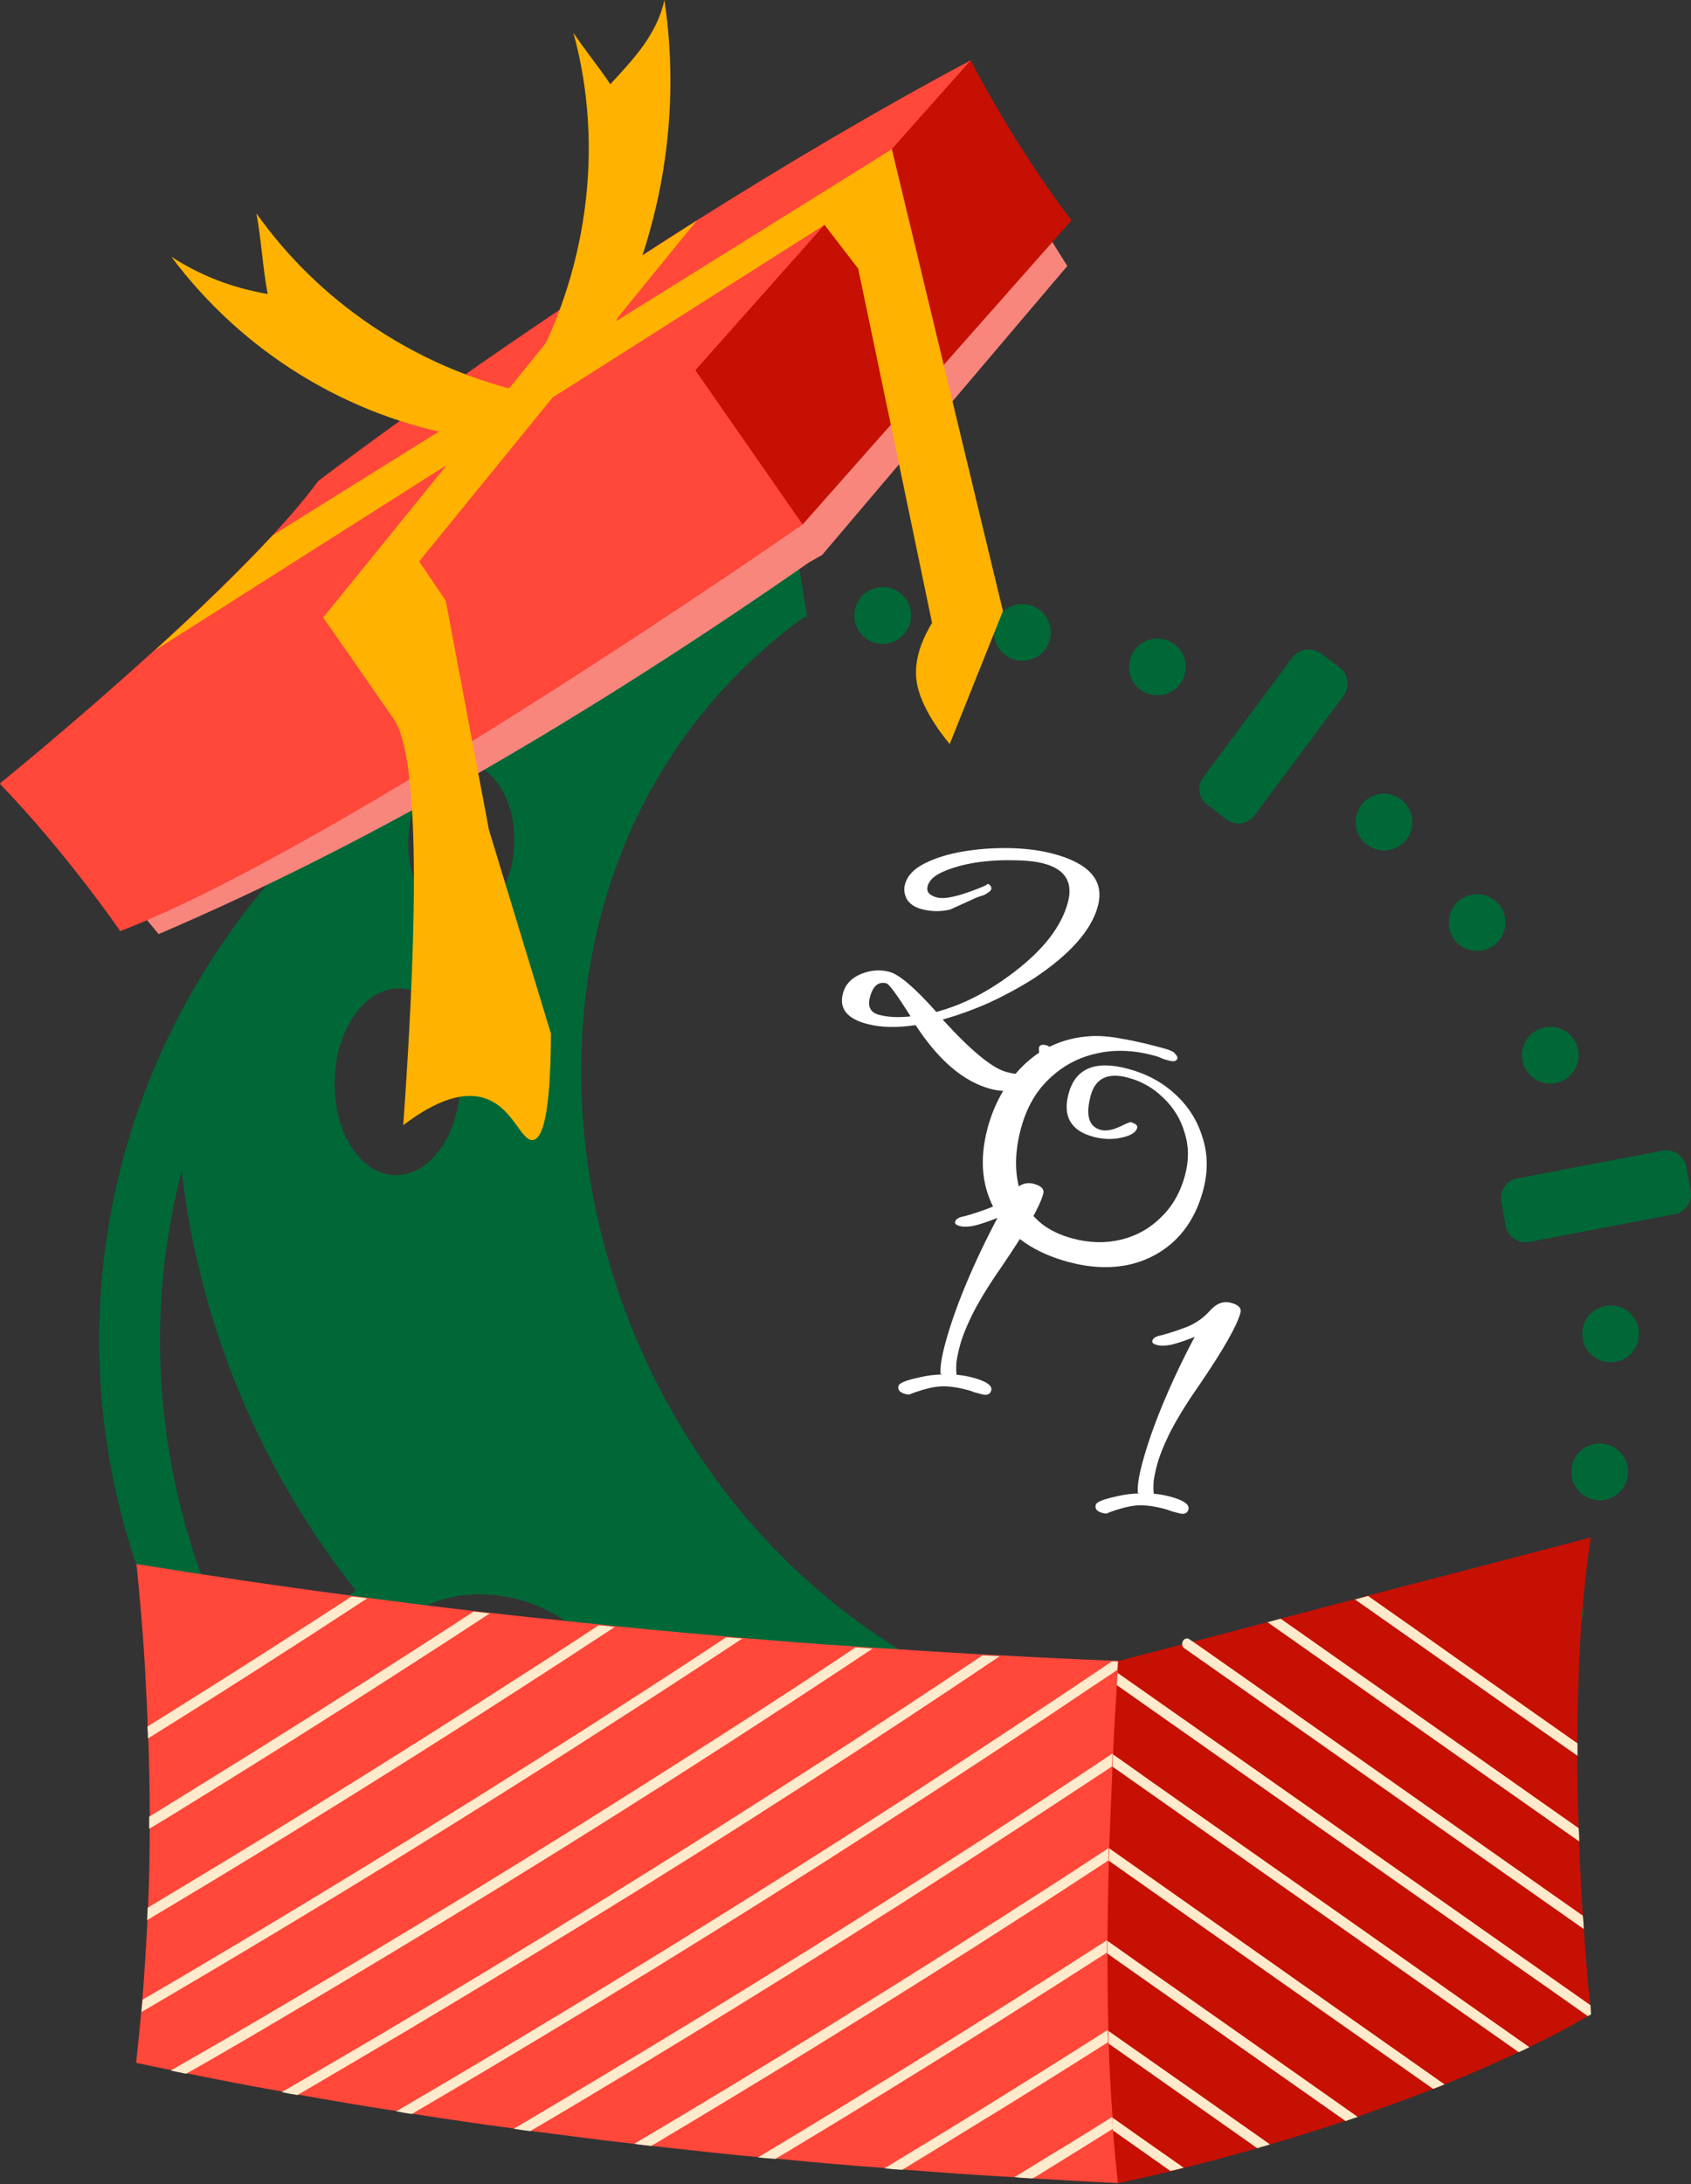 <svg width="333" height="430" viewBox="0 0 333 430" fill="none" xmlns="http://www.w3.org/2000/svg">
<rect x="0" y="0" width="333" height="430" fill="#333333" stroke="none"/>
<path d="M144.214 62.073C144.039 62.073 143.806 62.073 143.632 62.073C140.316 62.131 136.884 62.48 133.452 63.062C125.598 64.4 118.21 66.96 112.567 70.334C106.866 73.708 103.259 77.722 102.27 81.678C101.921 82.492 101.805 83.365 101.921 84.296L104.365 99.363C104.772 101.922 107.157 103.609 109.658 103.202L124.26 100.817L128.332 126.065C109.251 131.242 91.683 139.968 76.557 151.428L68.064 141.073L75.219 135.14C76.499 134.093 76.732 132.173 75.627 130.835L66.261 119.375C65.621 118.56 64.574 118.211 63.643 118.269C63.061 118.327 62.479 118.56 62.014 118.967L31.996 143.924C30.716 144.971 30.484 146.891 31.589 148.229L40.955 159.689C42.002 160.969 43.922 161.143 45.202 160.096L52.357 154.163L61.141 164.867C35.37 190.58 19.547 225.426 19.547 263.821C19.547 342.821 86.68 406.987 169.461 406.987C225.774 406.987 274.814 377.318 300.469 333.455C136.826 389.185 59.396 193.314 158.292 121.527L158.932 121.411L158.874 121.062C158.932 121.062 158.932 121.003 158.99 121.003C158.932 121.003 158.932 121.003 158.874 121.003L154.801 95.872L168.763 93.545C171.265 93.138 172.952 90.753 172.544 88.193L170.217 73.65C170.217 73.592 170.217 73.592 170.217 73.534L170.159 73.068C170.043 72.37 169.81 71.73 169.403 71.207C167.949 68.356 164.865 66.029 160.386 64.4C155.907 62.83 150.322 62.015 144.214 62.073ZM136.36 65.447C136.477 65.447 136.535 65.447 136.593 65.505C127.46 68.007 110.996 77.606 108.204 82.783C105.935 86.972 105.935 93.022 105.935 93.022C105.935 93.022 105.004 87.67 105.237 82.9C105.644 74.813 132.812 65.215 136.36 65.447ZM173.824 115.593C172.37 115.593 170.916 116.175 169.868 117.222C168.821 118.269 168.24 119.724 168.24 121.178C168.24 122.691 168.821 124.087 169.868 125.134C170.916 126.181 172.312 126.763 173.824 126.763C174.581 126.763 175.279 126.646 175.977 126.355C176.675 126.065 177.256 125.657 177.78 125.134C178.304 124.61 178.711 123.97 179.002 123.33C179.293 122.632 179.409 121.934 179.409 121.178C179.409 120.422 179.293 119.724 179.002 119.026C178.711 118.327 178.304 117.746 177.78 117.222C177.256 116.699 176.675 116.291 175.977 116C175.279 115.71 174.581 115.593 173.824 115.593ZM201.341 118.909C199.886 118.909 198.432 119.491 197.385 120.538C196.338 121.585 195.756 123.04 195.756 124.494C195.756 126.006 196.338 127.403 197.385 128.45C198.432 129.497 199.828 130.079 201.341 130.079C202.853 130.079 204.249 129.497 205.296 128.45C206.344 127.403 206.925 125.948 206.925 124.494C206.925 122.981 206.344 121.585 205.296 120.538C204.249 119.549 202.795 118.909 201.341 118.909ZM227.926 125.716C226.472 125.716 225.017 126.297 223.97 127.344C222.923 128.392 222.341 129.846 222.341 131.3C222.341 132.813 222.923 134.209 223.97 135.256C225.017 136.303 226.414 136.885 227.926 136.885C229.439 136.885 230.835 136.303 231.882 135.256C232.929 134.209 233.511 132.755 233.511 131.3C233.511 129.788 232.929 128.392 231.882 127.344C230.777 126.355 229.38 125.716 227.926 125.716ZM257.478 127.868C256.373 127.926 255.268 128.45 254.512 129.439L237.001 152.941C235.663 154.686 236.012 157.188 237.757 158.467L241.539 161.318C243.284 162.656 245.727 162.307 247.065 160.504L264.576 137.001C265.914 135.256 265.565 132.755 263.819 131.417L260.038 128.566C259.282 128.101 258.351 127.868 257.478 127.868ZM91.275 150.207C97.035 150.381 101.514 157.42 101.281 165.972C101.049 174.524 96.22 181.388 90.403 181.214C84.644 181.039 80.164 173.942 80.397 165.39C80.63 156.839 85.516 150.032 91.275 150.207ZM272.545 156.257C269.462 156.257 266.961 158.758 266.961 161.842C266.961 164.925 269.462 167.426 272.545 167.426C275.629 167.426 278.13 164.925 278.13 161.842C278.13 158.758 275.629 156.257 272.545 156.257ZM290.87 176.036C289.416 176.036 287.962 176.618 286.914 177.665C285.867 178.712 285.286 180.166 285.286 181.621C285.286 183.075 285.867 184.529 286.914 185.577C287.962 186.624 289.358 187.205 290.87 187.205C292.383 187.205 293.779 186.624 294.826 185.577C295.873 184.529 296.455 183.075 296.455 181.621C296.455 180.108 295.873 178.712 294.826 177.665C293.721 176.618 292.325 176.036 290.87 176.036ZM78.768 194.594C85.632 194.768 90.926 203.203 90.694 213.326C90.403 223.448 84.644 231.534 77.779 231.359C70.915 231.185 65.621 222.808 65.912 212.627C66.144 202.505 71.903 194.419 78.768 194.594ZM305.297 202.156C303.843 202.156 302.389 202.738 301.342 203.785C300.294 204.832 299.713 206.286 299.713 207.741C299.713 209.253 300.294 210.65 301.342 211.697C302.389 212.744 303.785 213.326 305.297 213.326C306.81 213.326 308.206 212.744 309.253 211.697C310.3 210.65 310.882 209.195 310.882 207.741C310.882 206.228 310.3 204.832 309.253 203.785C308.206 202.738 306.81 202.156 305.297 202.156ZM328.276 226.473C327.985 226.473 327.753 226.473 327.462 226.531L298.782 231.999C296.629 232.407 295.233 234.501 295.641 236.653L296.513 241.365C296.92 243.518 298.956 244.914 301.109 244.507L329.789 239.038C331.941 238.631 333.337 236.537 332.93 234.385L332.057 229.672C331.708 227.811 330.08 226.531 328.276 226.473ZM35.777 230.603C39.268 260.621 51.31 289.533 70.042 313.094C66.086 316.003 63.119 320.075 62.188 325.02C60.909 331.884 63.875 338.516 68.704 343.403C73.591 348.289 80.397 351.838 88.308 353.35C96.22 354.863 103.841 354.107 110.182 351.372C110.88 351.081 111.636 350.732 112.276 350.383C119.315 354.688 126.761 358.528 134.44 361.669C134.208 360.506 134.091 359.4 134.266 358.295C135.778 350.209 149.449 345.904 164.691 348.813C179.933 351.721 191.102 360.738 189.589 368.825C189.24 370.57 188.31 372.199 186.972 373.537C207.216 374.467 227.635 371.559 246.833 364.927C217.28 390.291 176.151 401.344 137.989 394.13C104.306 387.673 73.532 367.312 54.219 338.749C34.905 310.185 27.342 273.826 33.741 239.911C34.265 236.711 34.963 233.628 35.777 230.603ZM317.165 257.014C315.711 257.014 314.256 257.596 313.209 258.643C312.162 259.69 311.58 261.145 311.58 262.599C311.58 264.111 312.162 265.508 313.209 266.555C314.256 267.602 315.652 268.184 317.165 268.184C317.921 268.184 318.619 268.067 319.317 267.776C320.015 267.486 320.597 267.078 321.121 266.555C321.644 266.031 322.052 265.391 322.342 264.751C322.633 264.053 322.75 263.355 322.75 262.599C322.75 261.843 322.633 261.145 322.342 260.446C322.052 259.748 321.644 259.167 321.121 258.643C320.597 258.119 320.015 257.712 319.317 257.421C318.619 257.131 317.921 257.014 317.165 257.014ZM315.012 284.181C313.558 284.181 312.104 284.763 311.057 285.81C310.009 286.857 309.428 288.312 309.428 289.766C309.428 291.279 310.009 292.675 311.057 293.722C312.104 294.769 313.5 295.351 315.012 295.351C315.769 295.351 316.467 295.234 317.165 294.944C317.863 294.653 318.445 294.246 318.968 293.722C319.492 293.198 319.899 292.558 320.19 291.919C320.481 291.22 320.597 290.522 320.597 289.766C320.597 289.01 320.481 288.312 320.19 287.614C319.899 286.916 319.492 286.334 318.968 285.81C318.445 285.287 317.863 284.88 317.165 284.589C316.467 284.356 315.769 284.181 315.012 284.181ZM306.228 311.465C304.774 311.465 303.319 312.047 302.272 313.094C301.225 314.141 300.644 315.595 300.644 317.05C300.644 318.504 301.225 319.958 302.272 321.006C303.319 322.053 304.716 322.634 306.228 322.634C307.741 322.634 309.137 322.053 310.184 321.006C311.231 319.958 311.813 318.504 311.813 317.05C311.813 315.595 311.231 314.141 310.184 313.094C309.137 312.047 307.683 311.465 306.228 311.465ZM93.777 313.908C95.813 313.85 97.907 314.025 100.06 314.432C111.52 316.643 119.664 324.787 118.21 332.64C116.756 340.494 106.226 345.09 94.766 342.937C83.306 340.727 75.161 332.582 76.616 324.729C77.837 318.271 84.993 314.083 93.777 313.908Z" fill="#006837"/>
<path d="M161.899 109.254L159.34 110.709C116 140.843 73.184 165.974 31.241 183.892C27.925 179.878 24.551 175.864 21.002 171.966C65.621 149.336 109.543 123.682 152.766 94.944L201.341 37.06C203.843 42.063 206.926 47.299 210.184 52.36" fill="#F9867C"/>
<path d="M191.16 11.871L179.409 34.617L171.264 50.382L168.995 52.826L135.545 89.301L87.784 118.155L69.169 129.383L22.223 157.771L0 154.223C0 154.223 14.66 142.355 30.367 128.045H30.425C38.569 120.656 46.946 112.628 53.753 105.298C57.243 101.517 60.268 97.969 62.653 94.711C62.653 94.711 84.41 78.073 115.883 57.189C122.631 52.709 129.786 48.055 137.291 43.343C154.045 32.814 172.486 21.819 191.16 11.871Z" fill="#FF473A"/>
<path d="M191.16 11.871L138.105 71.558L136.941 72.896L140.257 86.043L158.059 103.262L210.997 43.401C199.304 27.985 191.16 11.871 191.16 11.871Z" fill="#C61003"/>
<path d="M23.677 183.311C23.677 183.311 13.147 167.953 0 154.34C0 154.34 83.305 116.818 136.942 72.897L158.059 103.263C158.059 103.263 66.9 166.731 23.677 183.311Z" fill="#FF473A"/>
<path d="M137.233 43.397L120.886 63.467L108.786 78.301L82.549 110.529L87.785 118.266C90.635 133.275 93.428 148.342 96.278 163.351C100.35 176.731 104.423 190.111 108.495 203.491C108.437 220.129 106.691 224.143 105.004 224.434C102.677 224.841 101.165 218.267 95.696 216.29C90.344 214.37 84.062 217.977 79.408 221.525C83.364 165.911 81.153 146.713 77.488 141.478C77.314 141.245 74.638 137.406 69.169 129.494C65.737 124.607 63.643 121.582 63.643 121.582L88.076 91.448L100.467 76.207L115.825 57.242C122.573 52.821 129.786 48.167 137.233 43.397Z" fill="#FFB200"/>
<path d="M175.628 29.377C182.9 59.686 190.23 89.994 197.501 120.303C190.637 137.406 187.03 146.481 187.03 146.481C187.03 146.481 181.736 140.431 180.631 134.846C180.049 131.996 180.282 128.04 183.54 122.63C178.711 99.36 173.883 76.149 168.996 52.879L162.364 44.27L108.844 78.243L88.134 91.449L30.426 128.098C38.57 120.71 46.947 112.682 53.754 105.352L100.467 76.207L120.945 63.467L175.628 29.377Z" fill="#FFB200"/>
<path d="M101.922 76.904C81.212 71.785 62.655 59.219 50.496 42C51.485 47.352 51.718 52.588 52.707 57.882C45.726 56.66 39.618 54.333 33.742 50.552C47.704 69.225 68.356 82.082 91.683 86.038C95.232 83.827 99.886 80.453 101.922 76.904Z" fill="#FFB200"/>
<path d="M103.842 74.579C115.709 53.985 119.083 28.854 112.917 6.457C115.302 10.006 117.804 13.031 120.189 16.58C124.901 11.46 129.38 6.748 130.835 0C134.441 23.91 129.787 49.099 117.513 70.507C113.266 71.961 108.088 73.125 103.842 74.579Z" fill="#FFB200"/>
<path d="M313.151 394.827C313.268 395.991 313.326 396.572 313.326 396.572C313.093 396.689 312.918 396.805 312.686 396.922C309.021 399.074 305.123 401.11 301.226 402.972C300.527 403.321 299.829 403.67 299.131 403.961C296.921 405.008 294.71 405.997 292.499 406.986C289.882 408.149 287.206 409.254 284.53 410.36C283.773 410.651 283.017 411 282.261 411.232C278.829 412.57 275.454 413.85 272.08 415.014C270.51 415.595 268.939 416.177 267.368 416.701C266.554 416.992 265.739 417.224 264.983 417.515C259.747 419.26 254.745 420.831 250.091 422.169C249.276 422.46 248.404 422.634 247.589 422.925C242.121 424.496 237.234 425.776 233.104 426.823C232.173 427.056 231.3 427.288 230.486 427.463C224.029 429.034 220.131 429.79 220.131 429.79L216.699 417.748L215.826 414.665L210.881 397.096L210.009 394.013L207.158 384.007L208.554 377.899L209.02 375.746L212.161 362.017L212.627 359.865L215.128 348.87L215.884 345.496L216.35 343.343L219.142 331.185L219.607 329.032L220.073 327.055L232.755 323.739L234.907 323.215L249.567 319.376L252.127 318.678L266.787 314.838L268.706 314.314L269.346 314.14L292.383 308.148L313.268 302.68C312.162 309.951 311.406 317.863 311.057 325.775C310.766 331.534 310.65 337.41 310.592 343.111V345.612C310.592 350.557 310.708 355.327 310.882 359.923C310.882 360.795 310.941 361.668 310.941 362.483C311.173 367.776 311.406 372.721 311.697 377.084C311.755 377.957 311.813 378.829 311.871 379.644C312.395 386.857 312.86 392.151 313.151 394.827Z" fill="#C61003"/>
<path d="M284.468 410.36C283.712 410.651 282.956 411 282.2 411.232C258.872 394.827 235.486 378.422 212.158 361.959L212.624 359.807C217.976 363.588 223.328 367.311 228.68 371.092C247.353 384.24 265.911 397.329 284.468 410.36Z" fill="#FFEBCB"/>
<path d="M301.166 403.031C300.468 403.38 299.77 403.729 299.072 404.02C293.661 400.18 288.193 396.399 282.725 392.559C260.444 376.911 238.163 361.262 215.883 345.555L216.348 343.402C219.78 345.787 223.213 348.231 226.645 350.674C251.543 368.126 276.384 385.578 301.166 403.031Z" fill="#FFEBCB"/>
<path d="M313.324 396.573C313.092 396.69 312.917 396.806 312.684 396.922C307.681 393.374 302.62 389.825 297.617 386.335C271.439 368.01 245.377 349.627 219.199 331.244C218.966 331.069 218.675 330.895 218.443 330.72C217.395 329.964 218.384 328.219 219.49 328.975C219.548 329.033 219.606 329.091 219.722 329.091C226.994 334.211 234.324 339.33 241.596 344.449C265.447 361.203 289.298 378.016 313.208 394.77C313.266 395.933 313.324 396.573 313.324 396.573Z" fill="#FFEBCB"/>
<path d="M311.869 379.761C285.633 361.378 259.454 342.878 233.218 324.495C232.927 324.321 232.811 324.03 232.811 323.797C232.694 323.041 233.451 322.169 234.265 322.75C234.498 322.925 234.73 323.099 234.963 323.216C242.119 328.219 249.216 333.222 256.313 338.225C274.754 351.197 293.254 364.17 311.695 377.143C311.811 378.074 311.869 378.946 311.869 379.761Z" fill="#FFEBCB"/>
<path d="M310.997 362.541C290.519 348.172 270.1 333.803 249.623 319.376L252.183 318.678C258.524 323.099 264.806 327.578 271.147 332C284.411 341.307 297.675 350.615 310.88 359.923C310.938 360.854 310.997 361.726 310.997 362.541Z" fill="#FFEBCB"/>
<path d="M310.647 343.228V345.671C296.045 335.433 281.443 325.136 266.842 314.897L269.401 314.199C274.928 318.097 280.455 321.936 285.923 325.834C294.184 331.651 302.386 337.411 310.647 343.228Z" fill="#FFEBCB"/>
<path d="M267.367 416.761C266.552 417.052 265.738 417.284 264.981 417.575C246.191 404.37 227.343 391.164 208.553 377.9L209.018 375.748C213.905 379.18 218.85 382.613 223.736 386.103C238.338 396.283 252.823 406.522 267.367 416.761Z" fill="#FFEBCB"/>
<path d="M250.09 422.17C249.275 422.461 248.403 422.635 247.588 422.926C235.372 414.316 223.097 405.707 210.88 397.097L210.008 394.014C213.091 396.166 216.174 398.319 219.257 400.529C229.554 407.743 239.851 414.956 250.09 422.17Z" fill="#FFEBCB"/>
<path d="M233.102 426.766C232.171 426.998 231.298 427.231 230.484 427.406C225.888 424.148 221.293 420.948 216.697 417.691L215.824 414.607C221.583 418.68 227.343 422.752 233.102 426.766Z" fill="#FFEBCB"/>
<path d="M219.141 419.088C219.432 422.753 219.781 426.302 220.13 429.792C214.488 429.502 208.903 429.211 203.318 428.862C202.155 428.803 200.991 428.745 199.77 428.629C192.382 428.222 185.052 427.698 177.722 427.116C176.558 427.058 175.395 426.942 174.231 426.826C167.018 426.302 159.862 425.662 152.707 424.964C151.543 424.906 150.438 424.789 149.275 424.673C143.457 424.15 137.698 423.51 131.939 422.87C130.717 422.753 129.495 422.579 128.216 422.463C127.11 422.346 125.947 422.23 124.842 422.055C118.559 421.357 112.334 420.543 106.11 419.728C105.528 419.67 104.946 419.612 104.364 419.496C103.259 419.379 102.212 419.205 101.107 419.03C94.416 418.158 87.785 417.169 81.153 416.122C80.106 416.005 79 415.772 78.011 415.598C71.496 414.609 65.039 413.504 58.581 412.34C57.534 412.166 56.487 411.991 55.498 411.758C49.157 410.653 42.933 409.432 36.65 408.152C35.603 407.919 34.614 407.745 33.625 407.512C31.356 407.105 29.087 406.581 26.818 406.116C27.167 402.742 27.517 399.426 27.807 396.052C27.866 395.237 27.924 394.423 28.04 393.608C28.447 388.373 28.796 383.195 29.029 377.959C29.087 377.145 29.087 376.331 29.145 375.516C29.378 370.339 29.494 365.161 29.494 359.984C29.494 359.169 29.494 358.413 29.494 357.599C29.494 352.421 29.378 347.302 29.203 342.124C29.203 341.368 29.145 340.554 29.087 339.797C28.971 336.016 28.738 332.235 28.564 328.453C28.156 321.647 27.575 314.782 26.877 307.918C40.955 310.187 55.033 312.281 69.227 314.143C70.274 314.259 71.322 314.433 72.31 314.55C79.291 315.481 86.272 316.353 93.311 317.168C94.358 317.284 95.406 317.4 96.453 317.517C100.234 317.924 104.015 318.389 107.797 318.738C111.171 319.087 114.545 319.495 117.919 319.785C118.966 319.902 120.071 320.018 121.118 320.135C125.772 320.6 130.426 321.065 135.138 321.472C137.756 321.705 140.374 321.938 142.992 322.171C144.097 322.287 145.144 322.403 146.25 322.461C153.638 323.101 161.084 323.683 168.588 324.149C169.694 324.207 170.799 324.323 171.904 324.381C179.118 324.847 186.331 325.312 193.603 325.719C194.708 325.777 195.814 325.836 196.977 325.894C204.307 326.301 211.695 326.65 219.083 326.941C219.491 326.941 219.898 326.941 220.247 326.999C220.189 327.523 220.189 328.104 220.13 328.628C219.781 334.213 219.432 339.681 219.2 345.091C219.142 345.964 219.142 346.778 219.083 347.651C219.025 348.174 219.025 348.698 219.025 349.221C218.792 354.108 218.618 358.995 218.443 363.707C218.443 364.521 218.385 365.336 218.385 366.15C218.211 371.502 218.153 376.738 218.094 381.857C218.094 382.672 218.094 383.486 218.094 384.3C218.094 389.536 218.153 394.597 218.269 399.542C218.269 400.356 218.327 401.113 218.327 401.869C218.443 406.93 218.734 411.875 219.083 416.645C219.025 417.576 219.083 418.332 219.141 419.088Z" fill="#FF473A"/>
<path d="M171.848 324.557C162.25 330.956 152.593 337.239 142.878 343.522C128.276 352.946 113.558 362.195 98.724 371.329C83.831 380.462 68.88 389.479 53.813 398.322C48.112 401.696 42.411 405.012 36.652 408.269C35.605 408.037 34.616 407.862 33.627 407.629C41.946 402.859 50.207 398.089 58.409 393.202C73.36 384.36 88.252 375.343 103.028 366.209C117.805 357.076 132.465 347.768 147.124 338.344C154.28 333.748 161.377 329.094 168.474 324.324C169.58 324.382 170.685 324.499 171.848 324.557Z" fill="#FFEBCB"/>
<path d="M146.193 322.578C138.165 327.872 130.079 333.166 121.993 338.344C107.391 347.768 92.673 357.017 77.839 366.151C62.946 375.284 47.995 384.301 32.928 393.143C31.241 394.132 29.554 395.121 27.867 396.11C27.925 395.296 27.983 394.481 28.1 393.667C31.299 391.805 34.441 389.944 37.64 388.082C52.591 379.24 67.484 370.223 82.26 361.09C97.036 351.956 111.754 342.648 126.356 333.224C131.94 329.617 137.467 326.011 142.993 322.346C144.041 322.404 145.088 322.52 146.193 322.578Z" fill="#FFEBCB"/>
<path d="M121.062 320.31C114.43 324.673 107.798 328.978 101.108 333.283C86.507 342.707 71.789 351.957 56.954 361.09C47.705 366.791 38.339 372.434 28.973 378.019C29.031 377.204 29.031 376.39 29.089 375.575C39.851 369.118 50.613 362.602 61.317 355.971C76.094 346.837 90.812 337.529 105.413 328.105C109.602 325.429 113.732 322.695 117.921 319.961C118.968 320.077 120.015 320.194 121.062 320.31Z" fill="#FFEBCB"/>
<path d="M96.454 317.634C91.043 321.183 85.633 324.673 80.223 328.164C65.621 337.588 50.903 346.838 36.069 355.971C33.858 357.367 31.59 358.705 29.379 360.043C29.379 359.229 29.379 358.472 29.379 357.658C33.044 355.389 36.709 353.12 40.374 350.852C55.15 341.718 69.868 332.41 84.47 322.986C87.436 321.066 90.345 319.205 93.254 317.285C94.359 317.402 95.406 317.518 96.454 317.634Z" fill="#FFEBCB"/>
<path d="M72.313 314.667C68.008 317.46 63.703 320.31 59.34 323.103C49.334 329.56 39.27 335.959 29.148 342.242C29.148 341.486 29.089 340.671 29.031 339.915C40.608 332.701 52.184 325.371 63.645 317.925C65.506 316.703 67.368 315.54 69.229 314.318C70.277 314.377 71.324 314.551 72.313 314.667Z" fill="#FFEBCB"/>
<path d="M196.863 326.069C184.006 334.737 171.092 343.23 158.061 351.607C143.459 361.032 128.741 370.281 113.907 379.356C99.014 388.49 84.063 397.507 68.996 406.349C65.506 408.385 62.074 410.421 58.583 412.457C57.536 412.283 56.489 412.108 55.5 411.876C61.55 408.385 67.6 404.837 73.65 401.288C88.601 392.446 103.494 383.429 118.27 374.295C133.046 365.162 147.706 355.854 162.366 346.372C172.779 339.624 183.192 332.817 193.489 325.895C194.594 325.953 195.757 326.011 196.863 326.069Z" fill="#FFEBCB"/>
<path d="M220.133 327.118C220.075 327.641 220.074 328.223 220.016 328.747C218.969 329.503 217.864 330.201 216.817 330.899C202.39 340.614 187.904 350.155 173.244 359.579C158.643 369.003 143.925 378.253 129.09 387.386C114.198 396.519 99.247 405.536 84.18 414.379C83.133 414.961 82.144 415.542 81.155 416.182C80.108 416.066 79.003 415.833 78.014 415.659C81.679 413.564 85.227 411.412 88.834 409.318C103.785 400.475 118.677 391.458 133.453 382.325C148.23 373.192 162.948 363.884 177.549 354.46C191.395 345.443 205.24 336.368 218.911 327.118C219.318 327.06 219.725 327.06 220.133 327.118Z" fill="#FFEBCB"/>
<path d="M219.087 345.209C219.028 346.082 219.028 346.896 218.97 347.769C208.848 354.459 198.726 361.091 188.545 367.664C173.944 377.088 159.226 386.338 144.391 395.471C131.128 403.616 117.806 411.702 104.426 419.555C103.32 419.439 102.273 419.264 101.168 419.09C102.157 418.508 103.146 417.926 104.135 417.345C119.086 408.502 133.978 399.485 148.754 390.352C163.53 381.219 178.248 371.911 192.85 362.487C201.634 356.786 210.36 351.026 219.087 345.209Z" fill="#FFEBCB"/>
<path d="M218.33 363.824C218.33 364.639 218.272 365.453 218.272 366.268C213.443 369.409 208.615 372.609 203.786 375.692C189.185 385.116 174.467 394.366 159.632 403.499C149.219 409.898 138.806 416.181 128.276 422.464C127.171 422.347 126.008 422.231 124.902 422.056C137.991 414.319 151.022 406.408 163.995 398.38C178.771 389.246 193.489 379.938 208.091 370.514C211.465 368.304 214.897 366.093 218.33 363.824Z" fill="#FFEBCB"/>
<path d="M217.979 381.975C217.979 382.789 217.979 383.603 217.979 384.418C203.668 393.609 189.299 402.685 174.814 411.585C167.484 416.123 160.096 420.602 152.708 425.023C151.544 424.965 150.439 424.849 149.275 424.732C159.281 418.741 169.229 412.632 179.177 406.524C192.208 398.438 205.122 390.293 217.979 381.975Z" fill="#FFEBCB"/>
<path d="M218.211 402.043C208.845 407.977 199.479 413.853 189.997 419.612C185.867 422.172 181.795 424.673 177.664 427.174C176.501 427.116 175.337 427 174.174 426.884C180.922 422.811 187.67 418.681 194.36 414.551C202.33 409.606 210.242 404.661 218.095 399.658C218.153 400.473 218.211 401.229 218.211 402.043Z" fill="#FFEBCB"/>
<path d="M219.143 419.091C214.548 421.999 209.894 424.85 205.298 427.7C204.658 428.108 204.018 428.515 203.32 428.864C202.157 428.806 200.993 428.748 199.771 428.631C203.087 426.595 206.345 424.559 209.661 422.581C212.802 420.661 215.886 418.742 219.027 416.764C219.027 417.578 219.085 418.334 219.143 419.091Z" fill="#FFEBCB"/>
<path d="M178.257 274.437C177.172 274.147 176.734 273.61 176.943 272.827C177.088 272.284 178.428 271.738 180.964 271.189C181.724 271.004 182.505 270.858 183.309 270.75C184.173 270.657 184.931 270.601 185.582 270.582L185.22 270.485C185.12 269.167 185.408 267.242 186.084 264.711C187.049 261.095 188.429 257.137 190.223 252.838C192.016 248.539 194.083 244.184 196.424 239.772C194.474 240.543 192.915 241.063 191.746 241.332C190.592 241.54 189.684 241.556 189.021 241.379C188.298 241.186 187.985 240.909 188.081 240.547C188.226 240.005 188.807 239.643 189.823 239.463C190.796 239.206 191.708 238.933 192.56 238.644C193.412 238.355 194.234 238.058 195.026 237.753C196.702 237.038 198.133 236.032 199.318 234.734C200.629 233.212 202.038 232.652 203.544 233.054C205.051 233.456 205.684 234.109 205.442 235.013C204.766 237.545 202.143 242.171 197.572 248.892C195.172 252.319 193.254 255.391 191.818 258.107C190.459 260.778 189.522 263.079 189.007 265.007C188.685 266.213 188.464 267.283 188.343 268.22C188.282 269.172 188.292 269.982 188.372 270.649C189.445 270.742 190.494 270.925 191.519 271.198C194.231 271.923 195.458 272.767 195.201 273.731C194.991 274.515 194.374 274.77 193.35 274.496C192.868 274.367 192.385 274.239 191.903 274.11C191.437 273.921 190.993 273.77 190.571 273.657C188.402 273.078 186.559 272.844 185.044 272.956C183.529 273.068 181.622 273.56 179.324 274.431C179.215 274.596 178.859 274.598 178.257 274.437Z" fill="white"/>
<path d="M217.095 297.861C216.01 297.571 215.572 297.034 215.781 296.251C215.926 295.708 217.266 295.162 219.802 294.613C220.562 294.428 221.343 294.282 222.147 294.173C223.011 294.081 223.768 294.025 224.419 294.005L224.058 293.909C223.958 292.591 224.246 290.666 224.922 288.135C225.887 284.518 227.267 280.561 229.061 276.262C230.854 271.963 232.921 267.607 235.261 263.196C233.312 263.967 231.753 264.487 230.583 264.756C229.43 264.964 228.522 264.98 227.859 264.803C227.136 264.61 226.822 264.332 226.919 263.971C227.064 263.428 227.645 263.067 228.661 262.886C229.634 262.63 230.546 262.357 231.398 262.068C232.25 261.779 233.072 261.481 233.864 261.176C235.54 260.462 236.97 259.456 238.156 258.158C239.467 256.635 240.875 256.075 242.382 256.478C243.889 256.88 244.522 257.533 244.28 258.437C243.604 260.969 240.981 265.595 236.41 272.316C234.009 275.743 232.092 278.814 230.656 281.53C229.297 284.202 228.36 286.502 227.845 288.431C227.523 289.636 227.302 290.707 227.181 291.643C227.12 292.596 227.13 293.406 227.21 294.073C228.283 294.165 229.332 294.349 230.356 294.622C233.069 295.346 234.296 296.191 234.038 297.155C233.829 297.939 233.212 298.193 232.188 297.92C231.706 297.791 231.223 297.662 230.741 297.534C230.275 297.345 229.831 297.194 229.409 297.081C227.24 296.502 225.397 296.268 223.882 296.38C222.367 296.492 220.46 296.984 218.162 297.855C218.053 298.02 217.697 298.021 217.095 297.861Z" fill="white"/>
<path d="M210.489 248.471C203.739 246.669 198.964 243.392 196.165 238.641C193.366 233.891 192.803 228.381 194.477 222.113C195.861 216.93 198.396 212.635 202.082 209.229C205.828 205.838 210.365 204.08 215.694 203.953C217.373 203.95 219.194 204.145 221.155 204.54C223.192 204.89 225.355 205.371 227.646 205.982C228.188 206.127 228.731 206.272 229.273 206.417C229.876 206.578 230.462 206.799 231.033 207.081C231.66 207.635 231.933 208.063 231.852 208.365C231.707 208.907 231.183 209.058 230.279 208.816C230.038 208.752 229.767 208.68 229.465 208.599C229.164 208.519 228.871 208.408 228.585 208.267C228.24 208.11 227.946 208 227.705 207.935C227.464 207.871 227.253 207.815 227.072 207.766C223.095 206.704 219.313 206.598 215.729 207.449C212.22 208.256 209.16 209.924 206.547 212.455C203.95 214.925 202.113 218.18 201.035 222.218C199.667 227.341 199.776 231.89 201.361 235.864C202.947 239.839 206.242 242.494 211.244 243.83C214.559 244.715 217.735 244.789 220.774 244.05C223.812 243.312 226.43 241.848 228.629 239.659C230.888 237.486 232.468 234.712 233.369 231.336C234.158 228.383 234.127 225.598 233.276 222.982C232.501 220.322 231.108 218.045 229.095 216.151C227.159 214.214 224.835 212.883 222.122 212.159C218.145 211.097 215.697 212.283 214.78 215.719C213.75 219.576 214.41 221.818 216.76 222.446C217.725 222.704 218.938 222.511 220.401 221.869L221.842 221.188L222.596 220.905C223.62 221.179 224.068 221.557 223.939 222.039C223.666 223.063 222.384 223.754 220.093 224.111C218.546 224.343 216.959 224.242 215.331 223.808C210.871 222.617 209.237 219.791 210.428 215.331C211.764 210.329 215.656 208.689 222.105 210.411C225.781 211.393 228.887 213.061 231.422 215.417C234.017 217.789 235.81 220.624 236.802 223.924C237.869 227.179 237.912 230.645 236.931 234.321C235.852 238.359 234.007 241.644 231.394 244.174C228.797 246.645 225.685 248.267 222.056 249.042C218.443 249.756 214.587 249.565 210.489 248.471Z" fill="white"/>
<path d="M195.064 214.374C189.76 212.958 184.841 208.771 180.307 201.813C176.605 202.375 173.399 202.293 170.687 201.569C166.769 200.523 165.205 198.523 165.993 195.57C166.46 193.822 167.638 192.555 169.527 191.768C171.415 190.981 173.294 190.837 175.163 191.336C177.091 191.851 180.166 194.48 184.388 199.223C189.6 197.838 194.727 195.204 199.767 191.32C205.527 186.918 209.034 182.366 210.29 177.665C211.352 173.687 209.774 171.135 205.555 170.008C203.988 169.59 201.979 169.376 199.527 169.367C197.092 169.298 194.631 169.448 192.143 169.817C189.716 170.202 187.588 170.796 185.76 171.599C184.007 172.358 182.978 173.31 182.673 174.455C182.383 175.54 182.991 176.284 184.498 176.686C185.704 177.008 187.729 176.677 190.574 175.693C193.283 174.738 194.563 174.176 194.414 174.007L194.776 174.104C195.15 174.397 195.288 174.725 195.192 175.086C195.111 175.387 194.621 175.773 193.72 176.243C192.885 176.472 192.131 176.755 191.46 177.092L187.162 179.044C185.293 179.513 183.394 179.49 181.465 178.975C180.14 178.621 179.181 177.978 178.591 177.046C178.077 176.069 177.949 175.098 178.206 174.134C178.657 172.447 179.927 171.075 182.017 170.019C184.183 168.918 186.753 168.119 189.727 167.622C192.701 167.125 195.761 166.909 198.907 166.974C202.054 167.04 204.893 167.41 207.424 168.086C214.596 170.001 217.522 173.43 216.203 178.372C214.931 183.134 210.724 187.886 203.582 192.629C200.861 194.356 197.953 195.936 194.859 197.37C191.78 198.743 188.706 199.859 185.635 200.718C191.227 206.86 195.409 210.301 198.181 211.042C201.918 212.039 204.076 211.453 204.655 209.284C204.784 208.802 204.792 208.287 204.68 207.741C204.588 206.877 204.558 206.384 204.59 206.264C204.735 205.721 205.229 205.563 206.073 205.788C206.796 205.981 207.24 206.616 207.405 207.693C207.501 208.3 207.444 208.995 207.235 209.779C206.881 211.105 206.039 212.204 204.708 213.075C203.394 213.886 201.865 214.414 200.121 214.659C198.377 214.903 196.691 214.808 195.064 214.374ZM173.098 199.792C174.846 200.258 176.918 200.36 179.313 200.095C176.686 195.907 175.101 193.741 174.559 193.596C172.992 193.177 171.911 194.083 171.315 196.313C170.816 198.182 171.411 199.341 173.098 199.792Z" fill="white"/>
</svg>
